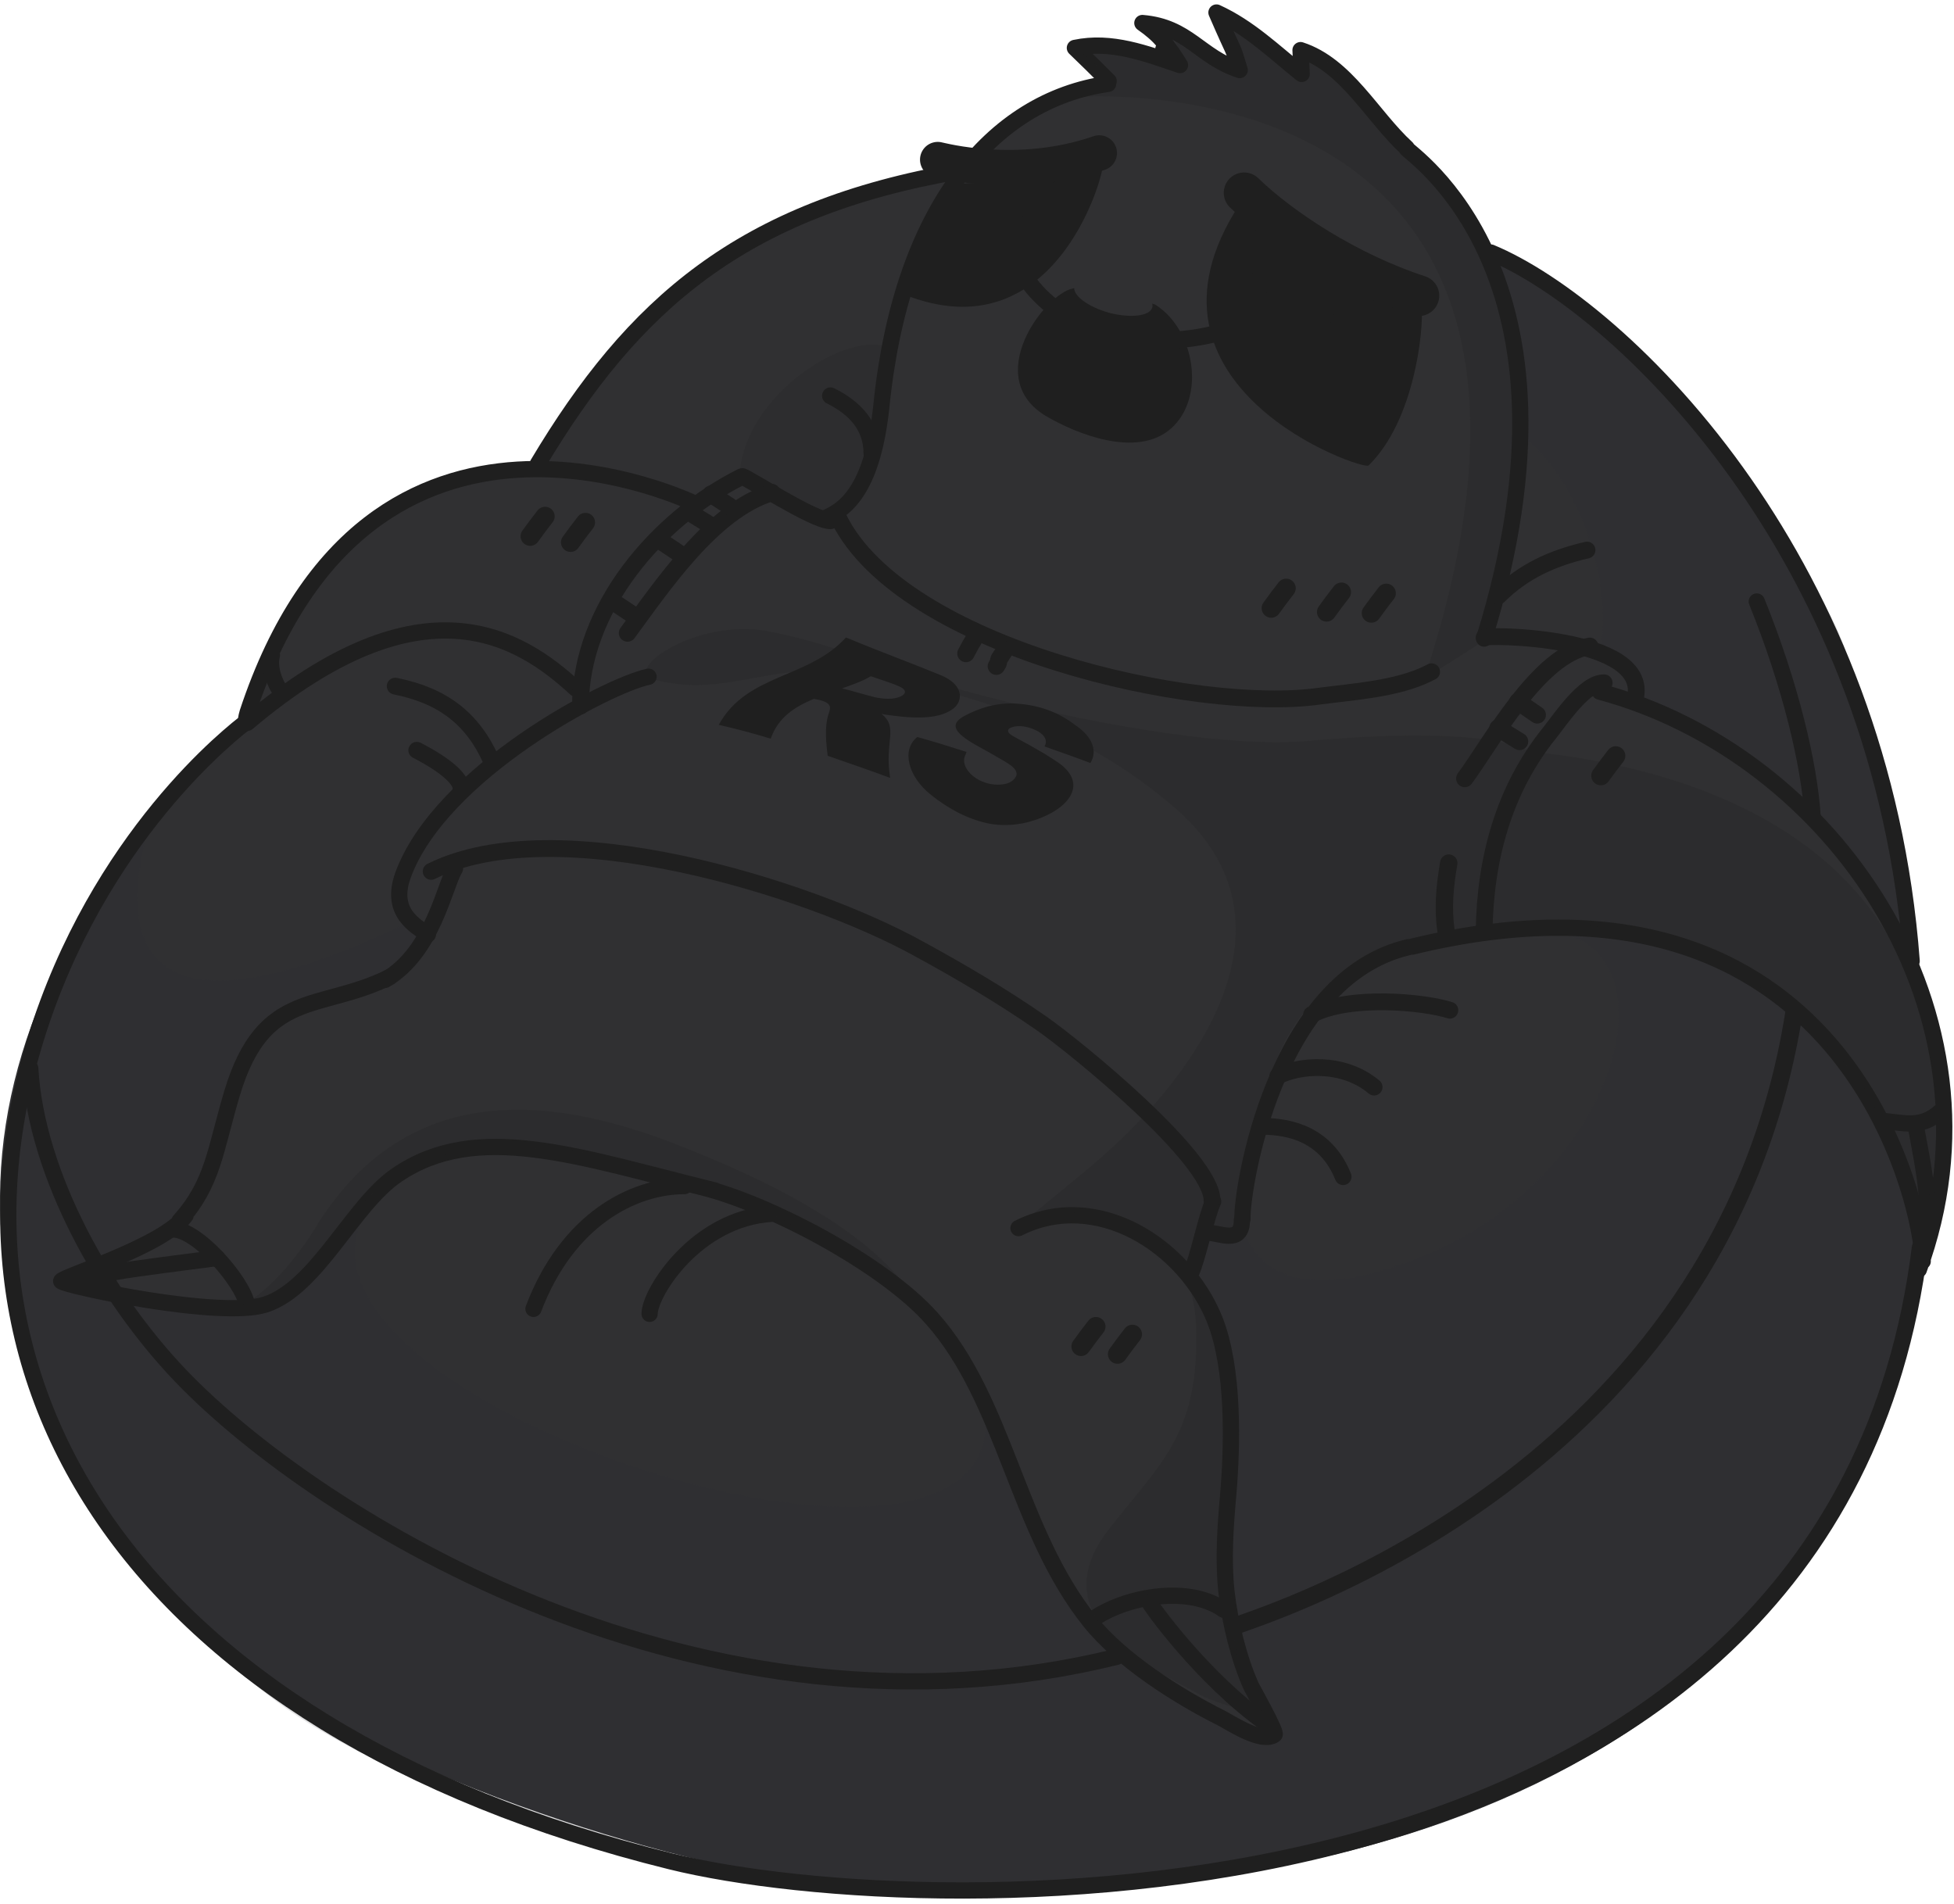 <svg width="312" height="304" viewBox="0 0 312 304" fill="none" xmlns="http://www.w3.org/2000/svg">
<path d="M240.686 40.324C238.302 37.852 254.373 51.539 259.053 55.159C270.445 63.99 281.483 80.149 287.841 92.777C305.502 128.099 315.48 189.47 300.468 226.999C273.182 295.259 191.501 307.18 129.511 300.292C104.344 297.466 52.598 280.512 33.348 261.261C-11.158 216.756 -11.688 165.716 35.202 118.827C48.271 105.758 56.572 104.256 71.407 93.13C84.564 83.24 92.423 61.252 105.316 48.978C134.103 21.604 173.31 23.37 200.243 28.756C209.073 30.522 220.818 34.584 229.03 38.646C232.121 40.324 244.395 44.033 240.686 40.324Z" fill="#303032"/>
<path opacity="0.14" d="M250.135 117.149C246.161 122.359 234.858 149.38 240.951 148.585C269.473 144.788 261.261 184.966 229.825 199.36C200.331 212.871 196.446 195.739 198.653 189.293C204.923 171.014 150.086 202.539 156.179 220.73C171.897 267.972 25.312 220.2 62.841 188.41C81.12 172.957 88.097 135.869 67.345 146.201C6.768 176.224 24.871 131.189 23.369 132.779C5.179 150.969 4.472 175.694 4.296 174.193C4.207 173.487 5.09 171.456 4.472 171.986C0.234 175.518 1.028 193.62 1.205 198.654C2.353 225.586 17.541 245.72 36.085 264.705C51.98 280.953 76.793 287.841 97.015 294.464C125.802 303.912 143.728 301.881 173.752 300.733C217.904 299.056 273.006 281.13 293.492 239.009C303.294 218.964 304.707 214.548 308.062 192.296C311.33 170.573 304.795 140.903 295.612 106.905C292.698 96.132 287.134 90.481 281.13 81.032C277.068 74.674 251.813 45.975 239.715 42.267C236.536 41.295 219.67 67.698 236.006 67.08C248.634 66.374 264.705 97.987 250.135 117.149Z" fill="#303032"/>
<path opacity="0.144" d="M142.845 56.042C135.162 50.302 107.082 70.171 122.712 88.185C135.957 103.462 154.854 92.865 154.854 92.865C154.854 92.865 150.969 62.047 142.845 56.042Z" fill="#1F1F1F"/>
<path d="M208.014 10.831C206.513 12.332 206.689 7.563 206.866 7.475C208.19 6.15 213.047 10.919 213.754 11.802C220.465 20.102 234.682 30.876 237.331 41.472C238.214 44.916 240.068 48.183 240.863 51.539C243.6 62.312 242.717 75.911 240.068 86.596C239.715 88.097 236.889 102.932 237.331 103.373C237.861 103.903 240.686 103.462 241.481 103.727C244.307 104.963 246.338 106.906 248.987 108.318C250.576 109.113 254.109 108.672 255.875 109.113C270.092 112.645 291.196 128.187 298.614 140.549C306.385 153.53 313.626 168.012 310.447 183.642C310.27 184.613 308.151 195.916 307.709 196.093C307.268 196.358 306.296 191.501 306.12 191.148C304.972 188.41 303.824 185.585 302.764 182.847C299.674 175.076 289.96 163.42 283.161 158.299C266.648 145.936 230.531 148.409 214.99 154.148C209.073 156.356 201.832 174.282 201.126 180.022C200.596 184.172 199.183 187.351 198.212 191.413C195.916 200.685 195.563 194.062 192.649 196.27C191.413 197.241 191.059 201.833 190.706 203.422C189.911 206.513 195.386 211.546 196.004 214.725C197.947 224.35 197.064 233.092 196.004 242.806C195.475 247.751 194.768 258.966 196.799 263.734C197.859 266.207 198.654 268.767 199.801 271.063C199.978 271.505 202.362 274.419 201.391 274.419C195.475 274.419 186.291 269.562 182.229 266.03C172.515 257.641 172.957 259.407 159.182 227.971C155.208 218.964 151.764 214.902 144.965 207.572C132.69 194.239 122.624 192.737 103.373 187.439C98.958 186.203 80.944 180.286 76.617 182.582C73.791 184.172 65.226 185.408 63.018 187.616C58.426 192.208 55.336 196.623 50.391 200.95C46.593 204.217 43.326 207.572 38.558 208.632C32.642 209.957 29.198 207.043 23.105 207.308C21.692 207.396 11.625 203.51 10.212 203.864C9.947 203.952 21.074 200.95 26.637 197.241C28.226 196.181 29.462 195.033 29.727 193.797C32.2 183.907 32.995 191.501 37.675 174.37C42.797 155.65 59.574 159.888 66.992 152.559C69.199 150.351 69.288 143.11 70.347 140.285C72.025 135.958 75.116 130.13 78.471 126.862C82.887 122.447 91.187 118.562 92.512 111.851C94.454 102.225 68.67 99.841 63.018 100.371C57.808 100.813 53.481 106.023 48.978 108.495C47.3 109.378 46.593 110.085 44.827 109.466C42.178 108.583 44.386 100.283 46.152 98.517C54.453 90.216 59.663 80.767 71.672 77.412C80.237 75.028 86.949 74.498 97.28 76.264C107.612 78.03 106.199 80.944 110.084 80.944C113.616 80.944 115.559 76.264 119.798 76.97C123.507 77.588 128.805 83.063 132.425 82.269C141.344 80.503 139.401 70.524 140.549 63.636C142.404 52.687 145.583 41.825 152.382 32.818C154.678 29.728 155.473 26.019 158.298 23.105C163.067 18.336 167.482 14.893 176.401 12.773C177.196 12.597 177.725 12.597 177.107 12.067C176.577 11.625 172.604 8.535 174.37 7.916C177.99 6.68 186.468 10.389 187.262 9.947C189.117 8.976 185.584 5.002 185.673 4.914C186.291 4.296 197.682 11.89 197.947 11.625C199.801 9.771 195.563 4.296 196.358 3.148C196.799 2.53 197.77 3.678 198.3 4.119C200.508 6.062 202.804 7.21 204.835 9.241C207.572 12.155 208.455 10.477 208.014 10.831Z" fill="#303032"/>
<path d="M238.655 102.579C236.536 103.108 242.452 102.314 244.042 102.579C248.457 103.197 253.578 103.373 257.729 105.316C258.788 105.846 262.939 110.261 261.967 111.409C260.908 112.734 255.08 108.672 253.314 109.82C251.194 111.144 248.457 116.089 246.779 118.12C242.275 123.683 238.655 131.896 237.419 139.048C237.066 140.814 238.302 147.702 237.507 148.673C234.946 151.764 228.235 150.793 224.791 151.676C218.875 153.177 212.429 157.769 209.338 162.979C207.395 166.334 205.188 169.513 203.157 172.869C201.479 175.695 201.126 178.873 200.154 182.141C199.183 185.32 200.243 194.768 198.3 197.152C197.682 197.947 193.708 197.417 193.178 196.623C192.119 194.945 194.503 192.561 193.973 190.706C193.002 186.733 189.116 184.613 186.644 181.346C183.995 177.902 178.873 173.134 175.606 170.573C165.186 162.184 154.413 152.382 141.255 147.79C133.043 144.965 124.831 141.962 116.442 139.755C112.38 138.695 108.406 136.399 104.079 136.046C96.132 135.339 88.008 135.428 80.061 134.986C77.588 134.81 73.791 135.781 71.583 136.841C70.965 137.106 69.729 137.812 69.729 137.812C69.729 137.812 73.349 137.9 72.908 138.96C71.936 141.521 67.345 153 64.607 146.201C63.636 143.905 65.049 141.079 66.02 138.96C66.903 136.929 66.815 134.103 68.228 132.337C72.908 126.597 76.882 123.242 83.328 119.091C85.27 117.855 88.184 116.001 90.392 115.471C90.745 115.383 92.511 115.206 92.688 114.853C94.013 111.409 92.6 106.905 94.013 103.285C96.838 95.779 103.991 89.421 108.936 83.328C109.642 82.445 117.678 75.469 118.649 76.087C121.828 78.118 125.802 81.032 128.893 83.505C130.482 84.741 132.072 82.534 133.22 83.063C135.427 84.123 137.547 88.185 139.224 90.039C141.962 93.042 145.494 95.426 148.585 97.898C151.41 100.194 155.207 100.901 158.475 102.137C167.305 105.404 175.517 107.789 184.789 110.173C194.15 112.557 216.402 113.175 225.321 109.113C229.383 107.259 230.531 106.817 234.151 104.433C235.653 103.108 240.686 102.049 238.655 102.579Z" fill="#303032"/>
<path d="M178.52 85.801C216.226 95.956 230.178 60.987 226.204 45.181C225.763 43.415 224.526 32.288 207.395 28.491C204.57 27.873 198.388 28.138 195.739 27.078C193.09 26.019 190.883 25.312 188.587 22.575C188.587 25.577 187.968 25.93 187.085 25.93C182.847 26.107 175.606 18.689 167.747 18.424C158.74 18.071 149.468 33.878 147.525 39.794C143.905 50.656 140.814 75.646 178.52 85.801Z" fill="#303032"/>
<path d="M184.437 48.625C190.794 52.598 192.561 63.46 186.997 68.405C181.434 73.35 171.456 69.023 167.217 66.55C156.621 60.458 166.687 47.035 171.279 46.064C172.339 45.887 174.458 45.269 175.341 45.799" fill="#1F1F1F"/>
<path d="M183.995 49.066C184.348 47.653 181.875 45.799 178.432 44.828C174.988 43.856 171.897 44.298 171.544 45.711C171.191 47.123 173.663 48.978 177.107 49.949C180.551 50.832 183.642 50.479 183.995 49.066Z" fill="#303032"/>
<path d="M197.859 32.73C178.962 61.782 217.639 75.204 218.522 74.321C225.851 67.168 227.352 52.687 226.999 48.89C226.911 48.095 197.947 32.642 197.859 32.73Z" fill="#1F1F1F"/>
<path d="M176.047 26.195C176.754 26.195 169.336 56.13 145.317 47.388C143.993 46.858 146.554 40.324 146.819 38.999C149.379 26.284 153.618 29.904 163.508 29.198C167.394 28.844 174.546 26.195 176.047 26.195Z" fill="#1F1F1F"/>
<path d="M309.387 179.58C311.859 180.728 310.446 194.768 307.003 195.298C306.296 195.387 306.384 194.415 306.296 194.15C305.766 190.706 300.733 183.289 301.793 180.022C301.969 179.668 308.592 179.227 309.387 179.58Z" fill="#303032"/>
<path d="M42.531 107.877C44.739 107.435 43.856 111.232 42.09 112.292C41.383 112.734 40.412 114.588 40.324 113.882C39.882 111.497 40.412 108.318 42.531 107.877Z" fill="#303032"/>
<path d="M194.856 258.347C196.181 261.173 198.83 266.383 200.419 269.738C200.684 270.268 202.274 276.538 202.009 276.891C201.126 278.039 196.181 274.86 195.209 274.33C188.94 271.24 183.907 269.297 179.315 263.822C178.697 263.027 174.281 260.202 175.429 258.524C177.637 255.521 185.849 254.903 188.94 255.433C190.529 255.698 191.942 256.051 193.443 256.493C193.885 256.669 194.68 257.817 194.856 258.347Z" fill="#303032"/>
<path d="M27.167 197.241C32.377 196.888 41.737 207.131 38.028 208.544C33.878 210.045 21.339 207.749 17.012 206.954C15.511 206.689 12.95 207.837 12.508 206.336C12.332 205.806 12.95 205.365 13.303 204.923C16.57 201.303 19.837 202.627 22.928 198.565C23.37 197.947 26.637 197.241 27.167 197.241Z" fill="#303032"/>
<path d="M198.3 194.768C198.3 198.83 194.768 196.799 192.561 196.799" stroke="#1F1F1F" stroke-width="2.597" stroke-miterlimit="10" stroke-linecap="round" stroke-linejoin="round"/>
<path d="M111.144 80.502C111.144 80.502 59.044 54.718 39.529 113.793C39.353 114.323 39.088 115.736 39.529 115.383C67.522 91.717 83.063 101.784 91.894 109.908" stroke="#1F1F1F" stroke-width="2.597" stroke-miterlimit="10" stroke-linecap="round" stroke-linejoin="round"/>
<path d="M72.643 138.695C70.965 141.433 69.111 152.029 61.517 156.444" stroke="#1F1F1F" stroke-width="2.597" stroke-miterlimit="10" stroke-linecap="round" stroke-linejoin="round"/>
<path d="M306.385 202.716C321.396 161.831 292.609 120.416 255.433 110.438M103.55 108.053C97.104 109.378 70.347 123.33 64.343 139.755C62.223 145.671 66.285 147.79 68.316 149.203M29.639 194.062C26.284 198.919 9.417 204.04 9.771 204.57C10.3 205.276 35.291 210.663 42.443 208.279C50.656 205.541 56.307 192.384 63.371 187.616C76.175 178.873 92.335 184.702 114.146 190.088M62.223 156.003C51.009 161.566 42.09 157.769 37.057 174.547C34.319 183.73 34.054 188.94 28.668 194.945M176.931 13.391C158.298 16.04 143.905 33.436 140.726 64.873C139.401 77.5 135.428 81.121 131.984 82.622M236.978 101.96C255.08 43.503 224.88 24.518 224.527 23.634M224.615 23.634C219.052 18.513 214.99 10.389 207.661 8.005C207.749 9.947 207.749 9.947 207.837 11.802C203.334 8.181 199.448 4.384 194.238 2C197.594 9.771 196.534 6.592 197.947 11.184C191.501 9.064 189.735 4.296 182.406 3.678C185.32 5.709 186.468 7.298 188.41 10.389C182.935 8.535 177.46 6.415 171.632 7.651C174.37 10.301 174.37 10.301 177.019 12.95M193.708 191.854C192.649 194.062 191.236 201.038 190.176 203.245M162.625 196.093C175.076 189.823 189.205 198.83 193.973 210.751C197.064 218.61 196.799 230.708 196.093 238.92C195.651 243.777 195.298 249.164 195.828 254.109C196.358 258.877 197.77 264.794 199.801 269.297C199.978 269.65 203.952 276.715 203.51 276.98C201.479 278.392 196.711 275.213 195.033 274.33C187.969 270.798 178.962 265.058 174.017 258.877C162.36 244.307 160.506 223.644 148.762 210.486C140.902 201.656 122.623 192.207 112.38 189.647M224.88 151.234C203.422 156.268 198.212 190.088 198.389 194.592M307.003 201.391C307.003 193.179 294.993 134.28 225.498 151.146" stroke="#1F1F1F" stroke-width="2.597" stroke-miterlimit="10" stroke-linecap="round" stroke-linejoin="round"/>
<path d="M85.889 74.056C101.077 48.625 118.385 33.348 153.177 27.343" stroke="#1F1F1F" stroke-width="2.597" stroke-miterlimit="10" stroke-linecap="round" stroke-linejoin="round"/>
<path d="M238.037 40.324C248.457 44.651 264.617 57.19 278.569 77.235C291.726 96.132 302.852 121.741 305.237 153.442" stroke="#1F1F1F" stroke-width="2.597" stroke-miterlimit="10" stroke-linecap="round" stroke-linejoin="round"/>
<path d="M306.561 199.183C292.786 310.182 148.938 307.533 107.082 297.201C20.367 275.743 -14.072 218.875 7.651 160.153C18.954 129.688 39.882 114.853 39.882 114.853" stroke="#1F1F1F" stroke-width="2.597" stroke-miterlimit="10" stroke-linecap="round" stroke-linejoin="round"/>
<path d="M185.761 8.005C185.761 7.916 185.761 7.916 185.761 7.828" stroke="#1F1F1F" stroke-width="2.597" stroke-miterlimit="10" stroke-linecap="round" stroke-linejoin="round"/>
<path d="M195.386 257.023C189.646 252.961 179.315 254.992 174.281 258.701" stroke="#1F1F1F" stroke-width="2.597" stroke-miterlimit="10" stroke-linecap="round" stroke-linejoin="round"/>
<path d="M39.441 208.367C38.823 204.57 30.964 195.651 27.255 196.358" stroke="#1F1F1F" stroke-width="2.597" stroke-miterlimit="10" stroke-linecap="round" stroke-linejoin="round"/>
<path d="M34.672 200.861C33.613 201.038 27.696 201.744 22.045 202.539C16.217 203.334 12.155 204.393 12.066 204.923" stroke="#1F1F1F" stroke-width="2.597" stroke-miterlimit="10" stroke-linecap="round" stroke-linejoin="round"/>
<path d="M309.74 177.549C306.649 180.286 304 179.227 300.38 178.962" stroke="#1F1F1F" stroke-width="2.597" stroke-miterlimit="10" stroke-linecap="round" stroke-linejoin="round"/>
<path d="M305.943 180.021C307.091 186.379 308.769 193.444 306.914 199.625" stroke="#1F1F1F" stroke-width="2.597" stroke-miterlimit="10" stroke-linecap="round" stroke-linejoin="round"/>
<path d="M43.414 104.61C42.884 106.552 43.856 109.201 45.004 110.703" stroke="#1F1F1F" stroke-width="2.597" stroke-miterlimit="10" stroke-linecap="round" stroke-linejoin="round"/>
<path d="M289.43 130.483C288.9 122.005 285.898 109.378 280.511 96.044" stroke="#1F1F1F" stroke-width="2.597" stroke-miterlimit="10" stroke-linecap="round" stroke-linejoin="round"/>
<path d="M286.428 161.831C274.771 235.3 202.627 257.553 197.329 259.584" stroke="#1F1F1F" stroke-width="2.773" stroke-miterlimit="10" stroke-linecap="round" stroke-linejoin="round"/>
<path d="M178.343 264.529C112.468 280.865 50.743 242.541 28.844 219.67C16.835 207.131 5.797 187.616 4.825 170.573" stroke="#1F1F1F" stroke-width="2.597" stroke-miterlimit="10" stroke-linecap="round" stroke-linejoin="round"/>
<path d="M193.532 191.678C193.532 184.967 171.897 167.306 166.334 163.42C159.976 159.005 153.353 155.12 146.554 151.411C129.07 141.786 88.891 129.158 68.846 139.137" stroke="#1F1F1F" stroke-width="2.685" stroke-miterlimit="10" stroke-linecap="round" stroke-linejoin="round"/>
<path d="M199.272 51.362C191.589 55.247 178.255 55.866 169.336 49.861C165.628 47.388 162.714 43.856 161.212 38.911" stroke="#1F1F1F" stroke-width="2.685" stroke-miterlimit="10" stroke-linecap="round" stroke-linejoin="round"/>
<path d="M209.426 162.007C215.519 158.829 227.352 159.976 231.502 161.301" stroke="#1F1F1F" stroke-width="2.685" stroke-miterlimit="10" stroke-linecap="round" stroke-linejoin="round"/>
<path d="M204.04 171.809C207.307 170.131 214.372 169.337 219.405 173.575" stroke="#1F1F1F" stroke-width="2.685" stroke-miterlimit="10" stroke-linecap="round" stroke-linejoin="round"/>
<path d="M201.567 179.845C206.159 179.845 211.811 181.258 214.46 187.88" stroke="#1F1F1F" stroke-width="2.685" stroke-miterlimit="10" stroke-linecap="round" stroke-linejoin="round"/>
<path d="M239.273 95.161C243.247 91.187 248.016 89.068 253.402 87.832" stroke="#1F1F1F" stroke-width="2.685" stroke-miterlimit="10" stroke-linecap="round" stroke-linejoin="round"/>
<path d="M139.224 72.467C139.224 67.963 136.487 65.138 132.602 63.195" stroke="#1F1F1F" stroke-width="2.685" stroke-miterlimit="10" stroke-linecap="round" stroke-linejoin="round"/>
<path d="M78.471 121.476C75.469 114.676 70.612 111.056 63.106 109.555" stroke="#1F1F1F" stroke-width="2.685" stroke-miterlimit="10" stroke-linecap="round" stroke-linejoin="round"/>
<path d="M73.615 125.891C73.615 123.595 68.316 120.681 66.55 119.798" stroke="#1F1F1F" stroke-width="2.685" stroke-miterlimit="10" stroke-linecap="round" stroke-linejoin="round"/>
<path d="M228.588 107.259C228.412 107.347 228.235 107.435 228.059 107.524C223.114 109.996 216.138 110.438 210.751 111.144C191.059 113.97 144.17 103.462 133.926 82.798" stroke="#1F1F1F" stroke-width="2.685" stroke-miterlimit="10" stroke-linecap="round" stroke-linejoin="round"/>
<path d="M132.602 83.152C129.864 83.152 118.826 75.911 118.473 76.087C105.051 82.799 92.688 97.104 92.688 112.734" stroke="#1F1F1F" stroke-width="2.685" stroke-miterlimit="10" stroke-linecap="round" stroke-linejoin="round"/>
<path d="M236.977 101.784C236.448 101.342 263.734 101.342 261.084 111.586" stroke="#1F1F1F" stroke-width="2.685" stroke-miterlimit="10" stroke-linecap="round" stroke-linejoin="round"/>
<path d="M256.14 109.025C253.049 108.937 249.164 114.853 247.397 117.061C240.068 126.156 237.154 137.194 236.978 148.585" stroke="#1F1F1F" stroke-width="2.685" stroke-miterlimit="10" stroke-linecap="round" stroke-linejoin="round"/>
<path d="M226.557 47.212C215.166 43.503 204.481 36.439 198.653 30.787" stroke="#1F1F1F" stroke-width="6.499" stroke-miterlimit="10" stroke-linecap="round" stroke-linejoin="round"/>
<path d="M195.562 45.799C201.479 43.68 207.307 46.329 211.546 50.391" stroke="#1F1F1F" stroke-width="2.784" stroke-miterlimit="10" stroke-linecap="round" stroke-linejoin="round"/>
<path d="M168.63 36.086C165.451 32.995 158.916 31.405 154.678 32.995" stroke="#1F1F1F" stroke-width="2.784" stroke-miterlimit="10" stroke-linecap="round" stroke-linejoin="round"/>
<path d="M202.186 275.213C191.942 267.972 183.465 256.051 183.553 255.875" stroke="#1F1F1F" stroke-width="2.597" stroke-miterlimit="10" stroke-linecap="round" stroke-linejoin="round"/>
<path d="M175.518 24.429C162.537 28.933 150.263 25.577 149.733 25.489" stroke="#1F1F1F" stroke-width="5.666" stroke-miterlimit="10" stroke-linecap="round" stroke-linejoin="round"/>
<path d="M123.33 193.797C111.144 194.503 103.726 206.424 103.726 209.78" stroke="#1F1F1F" stroke-width="2.597" stroke-miterlimit="10" stroke-linecap="round" stroke-linejoin="round"/>
<path d="M109.289 189.382C101.077 189.382 90.569 194.768 85.182 208.985" stroke="#1F1F1F" stroke-width="2.597" stroke-miterlimit="10" stroke-linecap="round" stroke-linejoin="round"/>
<path d="M123.241 78.648C113.793 81.474 105.669 93.66 100.194 101.077" stroke="#1F1F1F" stroke-width="2.773" stroke-miterlimit="10" stroke-linecap="round" stroke-linejoin="round"/>
<path d="M253.843 103.197C245.719 104.433 238.125 118.562 233.887 124.302" stroke="#1F1F1F" stroke-width="2.773" stroke-miterlimit="10" stroke-linecap="round" stroke-linejoin="round"/>
<path d="M230.884 148.585C230.355 144.876 230.708 141.432 231.326 137.812" stroke="#1F1F1F" stroke-width="2.773" stroke-miterlimit="10" stroke-linecap="round" stroke-linejoin="round"/>
<path d="M155.914 101.519L155.561 101.961L155.208 102.579L154.943 103.02L154.236 104.345" stroke="#1F1F1F" stroke-width="2.773" stroke-miterlimit="10" stroke-linecap="round" stroke-linejoin="round"/>
<path d="M160.506 103.727L159.534 105.228L159.358 105.934L159.093 106.376" stroke="#1F1F1F" stroke-width="2.773" stroke-miterlimit="10" stroke-linecap="round" stroke-linejoin="round"/>
<path d="M109.819 81.474C110.173 81.65 110.526 81.915 110.879 82.092" stroke="#1F1F1F" stroke-width="2.773" stroke-miterlimit="10" stroke-linecap="round" stroke-linejoin="round"/>
<path d="M105.404 86.331L108.318 88.273" stroke="#1F1F1F" stroke-width="2.773" stroke-miterlimit="10" stroke-linecap="round" stroke-linejoin="round"/>
<path d="M113.528 78.913L116.53 80.856" stroke="#1F1F1F" stroke-width="2.773" stroke-miterlimit="10" stroke-linecap="round" stroke-linejoin="round"/>
<path d="M110.261 81.915L113.263 83.77" stroke="#1F1F1F" stroke-width="2.773" stroke-miterlimit="10" stroke-linecap="round" stroke-linejoin="round"/>
<path d="M98.781 96.662L101.695 98.605" stroke="#1F1F1F" stroke-width="2.773" stroke-miterlimit="10" stroke-linecap="round" stroke-linejoin="round"/>
<path d="M242.364 112.027L245.454 114.146" stroke="#1F1F1F" stroke-width="2.773" stroke-miterlimit="10" stroke-linecap="round" stroke-linejoin="round"/>
<path d="M239.185 116.266L242.629 118.385" stroke="#1F1F1F" stroke-width="2.773" stroke-miterlimit="10" stroke-linecap="round" stroke-linejoin="round"/>
<path d="M87.037 82.445C86.33 83.328 85.359 84.653 84.652 85.624" stroke="#1F1F1F" stroke-width="3.058" stroke-miterlimit="10" stroke-linecap="round" stroke-linejoin="round"/>
<path d="M93.483 83.416C92.776 84.299 91.805 85.624 91.099 86.596" stroke="#1F1F1F" stroke-width="3.058" stroke-miterlimit="10" stroke-linecap="round" stroke-linejoin="round"/>
<path d="M180.816 213.047C180.109 213.93 179.138 215.255 178.432 216.226" stroke="#1F1F1F" stroke-width="3.058" stroke-miterlimit="10" stroke-linecap="round" stroke-linejoin="round"/>
<path d="M257.994 120.681C257.287 121.564 256.316 122.889 255.609 123.86" stroke="#1F1F1F" stroke-width="3.058" stroke-miterlimit="10" stroke-linecap="round" stroke-linejoin="round"/>
<path d="M174.988 211.811C174.281 212.694 173.31 214.019 172.604 214.99" stroke="#1F1F1F" stroke-width="3.058" stroke-miterlimit="10" stroke-linecap="round" stroke-linejoin="round"/>
<path d="M221.348 94.719C220.641 95.603 219.67 96.927 218.963 97.898" stroke="#1F1F1F" stroke-width="3.058" stroke-miterlimit="10" stroke-linecap="round" stroke-linejoin="round"/>
<path d="M214.195 94.543C213.488 95.426 212.517 96.751 211.811 97.722" stroke="#1F1F1F" stroke-width="3.058" stroke-miterlimit="10" stroke-linecap="round" stroke-linejoin="round"/>
<path d="M205.365 93.925C204.658 94.808 203.687 96.132 202.98 97.104" stroke="#1F1F1F" stroke-width="3.058" stroke-miterlimit="10" stroke-linecap="round" stroke-linejoin="round"/>
<path opacity="0.23" d="M171.279 15.511C171.102 15.511 260.466 7.916 227.441 108.318C227.441 108.407 236.801 102.402 236.801 102.402C236.801 102.402 251.459 54.188 231.856 29.374C229.737 26.637 225.851 25.577 223.644 22.84C219.935 18.248 215.961 13.391 211.458 9.682C207.219 6.15 208.543 12.332 207.042 12.155C206.071 12.067 196.976 2 195.386 2.618C194.062 3.06 199.007 11.449 198.212 12.067C198.035 12.155 197.77 12.067 197.594 11.978C194.503 10.831 190.441 8.711 187.792 6.504C186.909 5.797 189.823 9.594 187.174 10.212C184.613 10.831 172.515 4.914 172.162 8.093C172.339 8.181 181.434 13.745 171.279 15.511Z" fill="#1F1F1F"/>
<path opacity="0.23" d="M161.919 196.358C162.89 195.475 172.339 187.88 175.959 184.701C191.501 171.014 208.279 147.172 187.88 129.246C172.604 115.824 152.647 109.201 132.514 107.259C123.86 106.376 116.354 110.261 108.053 109.201C102.667 108.495 102.755 107.612 103.285 106.64C104.874 103.55 114.146 99.135 122.712 100.812C130.218 102.225 138.165 105.139 145.229 107.612C156.356 111.586 191.059 119.974 209.073 118.297C229.472 116.442 240.245 117.855 244.13 119.886C245.543 120.593 288.724 122.005 303.471 153.177C305.767 158.122 308.681 164.391 308.945 169.778C309.034 170.926 309.387 180.11 308.327 180.463C306.914 180.993 303.206 177.814 301.793 178.873C300.998 179.58 303.912 179.403 304.972 179.403C305.678 179.403 308.592 177.725 309.21 177.99C310.447 178.52 307.886 191.059 307.709 193.002C307.709 193.267 307.798 193.532 307.621 193.709C307.444 193.797 302.852 183.818 301.881 182.317C300.292 179.845 299.585 176.931 298.084 174.37C295.258 169.69 290.313 165.628 286.251 161.919C273.182 149.91 259.407 146.907 241.834 147.614C235.565 147.879 225.586 150.175 219.582 153C202.892 160.859 201.214 174.546 198.565 195.121C197.947 199.802 194.415 195.475 192.207 197.329C190.883 198.389 191.236 201.214 190.353 201.921C189.911 202.274 185.408 198.654 184.79 198.124C181.876 195.916 177.46 194.503 174.017 193.62C170.308 192.737 160.064 198.3 161.919 196.358Z" fill="#1F1F1F"/>
<path opacity="0.23" d="M181.611 196.976C188.322 197.682 190.706 205.895 190.971 211.458C191.589 228.942 185.496 233.357 177.019 244.219C165.716 258.789 184.436 266.56 191.324 270.445C193.708 271.77 197.064 272.564 199.713 273.536C200.684 273.889 202.892 275.92 202.539 274.949C201.832 273.006 199.625 271.24 198.742 269.032C195.828 261.261 196.534 246.426 196.269 238.126C195.916 225.763 199.272 218.345 191.589 207.043C190.088 204.835 188.852 201.833 186.556 200.331" fill="#1F1F1F"/>
<path opacity="0.23" d="M148.761 209.868C144.434 207.131 143.286 196.358 107.611 182.582C86.86 174.547 64.431 172.869 50.214 196.269C47.653 200.42 42.531 206.954 37.763 208.809C37.41 208.897 36.88 208.809 36.791 209.162C36.703 209.78 39.794 209.515 39.97 209.515C42.178 208.985 44.386 206.954 46.063 205.541C53.039 199.89 59.132 186.997 68.669 184.878C86.33 180.904 105.227 184.79 121.299 192.737C125.802 194.945 129.599 197.947 133.75 200.508" fill="#1F1F1F"/>
<path d="M135.074 101.784C140.814 104.168 145.671 105.934 150.174 107.789C153.883 109.29 153.795 111.851 152.293 113.087C150.174 114.765 146.554 114.853 141.697 114.147C141.432 114.147 141.167 114.058 140.726 113.97C143.551 116.178 141.167 118.385 142.138 124.213C138.606 122.889 135.427 121.829 132.16 120.681C131.719 117.325 131.807 115.206 132.425 113.617C132.69 112.734 132.602 112.027 129.952 111.586C127.038 112.822 124.301 114.411 123.065 117.944C120.151 117.061 117.502 116.354 114.764 115.736C119.268 107.524 129.069 108.407 135.074 101.784ZM139.048 107.965C137.723 108.76 136.222 109.29 134.456 109.908C136.222 110.349 137.9 110.879 139.666 111.321C141.255 111.674 142.757 111.674 143.728 111.232C144.788 110.791 144.788 110.085 143.463 109.555C142.315 109.025 140.726 108.583 139.048 107.965Z" fill="#1F1F1F"/>
<path d="M174.105 121.829C171.544 120.858 169.248 120.063 166.776 119.18C167.394 118.12 166.687 117.061 164.833 116.354C163.597 115.913 162.36 115.736 161.212 116.266C160.594 116.796 161.212 117.237 162.007 117.679C163.508 118.473 165.098 119.356 166.599 120.24C167.482 120.769 168.277 121.299 169.071 121.829C174.017 125.361 170.396 129.6 164.126 131.278C162.007 131.807 159.711 131.896 157.68 131.454C154.413 130.748 151.322 129.07 148.585 126.862C144.964 123.948 143.905 119.71 146.466 117.679C149.026 118.385 151.587 119.18 154.325 120.063C154.236 120.416 154.06 120.681 153.971 121.034C153.618 122.8 155.826 125.008 158.828 125.273C160.241 125.361 161.389 125.096 162.007 124.302C162.625 123.595 162.272 122.889 161.477 122.271C160.771 121.741 159.976 121.299 159.181 120.858C157.592 119.886 155.914 119.092 154.59 118.209C152.029 116.531 152.029 115.383 153.971 114.323C156.091 113.175 159.181 112.027 162.714 112.38C165.981 112.645 168.983 113.705 171.632 115.736C174.546 117.679 175.253 119.975 174.105 121.829Z" fill="#1F1F1F"/>
</svg>
